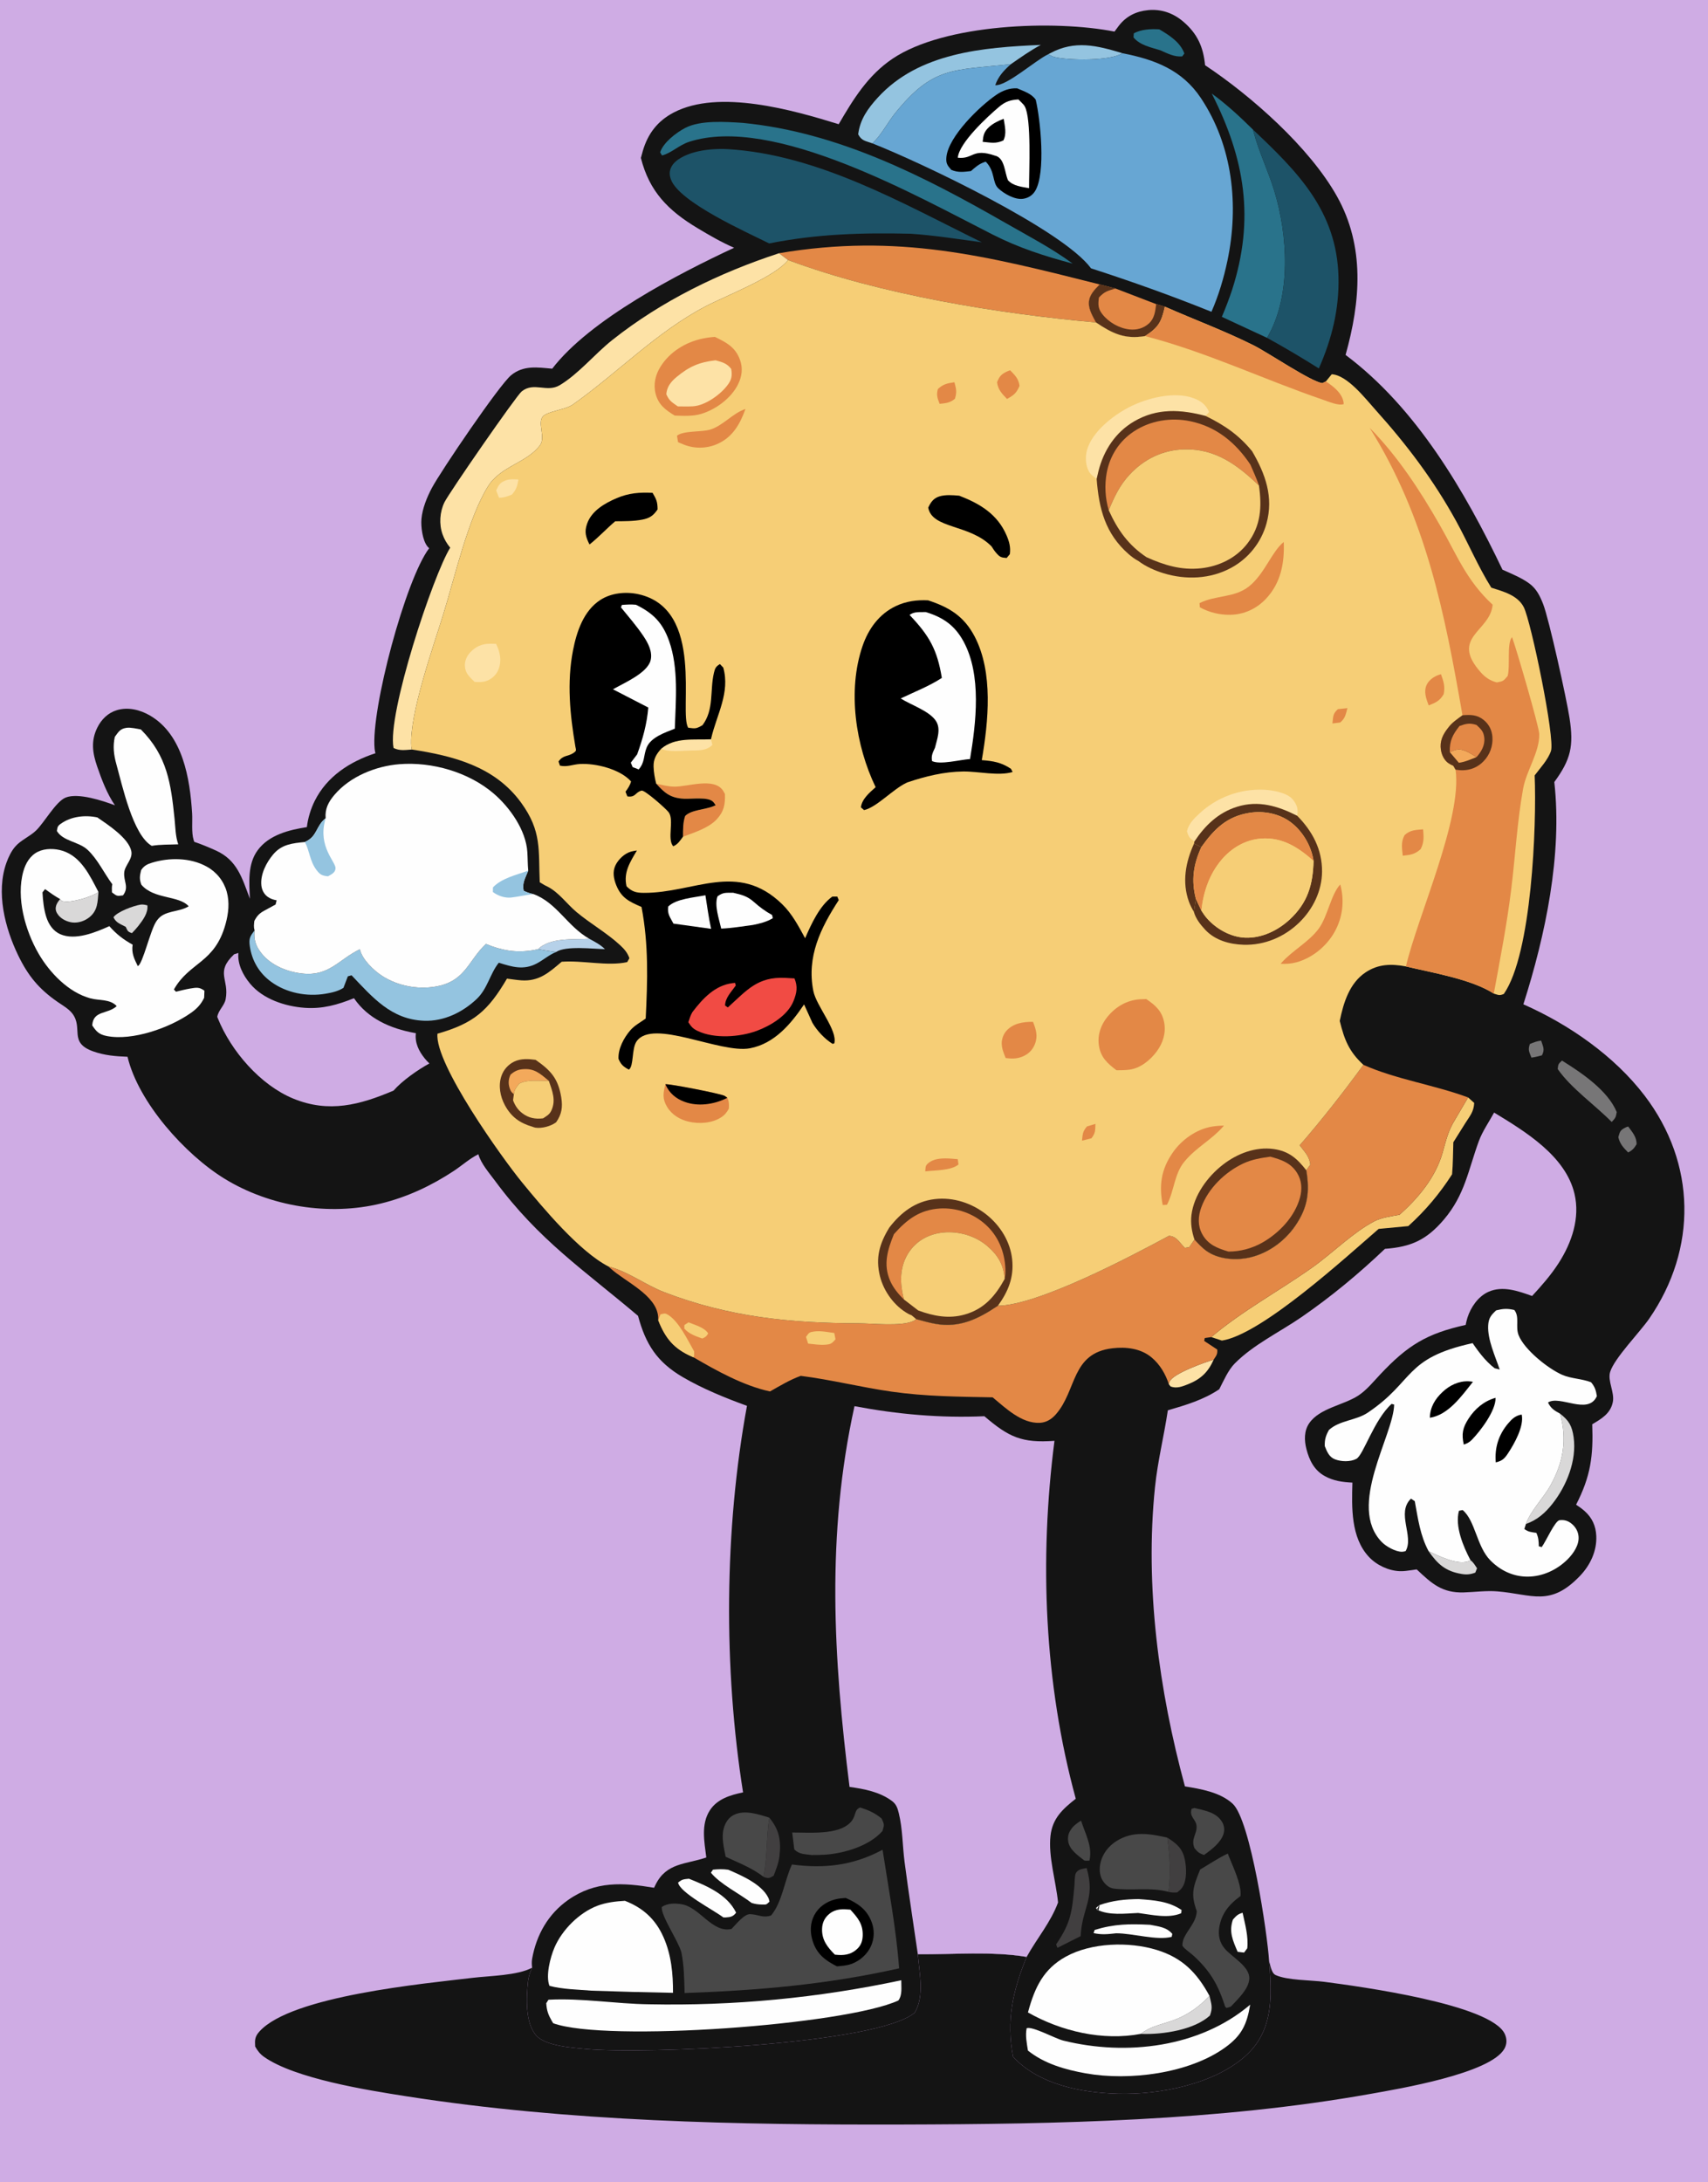 <svg width="119" height="152" viewBox="0 0 119 152" fill="none" xmlns="http://www.w3.org/2000/svg">
<rect x="0" y="0" width="119" height="152" fill="#333333" stroke="none"/>
<g clip-path="url(#clip0_2221_603)">
<path d="M224.047 -22.643H-114.812C-114.961 -22.408 -115.048 -22.194 -115.069 -21.916C-115.187 -20.456 -115.101 -18.928 -115.101 -17.462V-8.95L-115.103 18.101L-115.101 122.192V150.861V158.382C-115.098 159.452 -115.233 160.738 -115.055 161.78C-115.019 161.989 -114.922 162.181 -114.812 162.358H224.047V-22.643Z" fill="#CFACE4"/>
<path d="M71.529 136.308C69.172 135.906 66.348 136.146 63.947 136.124C64.05 137.397 64.426 139.053 63.727 140.198C61.058 142.407 44.922 143.105 40.855 142.725C39.89 142.634 38.024 142.522 37.363 141.785C36.576 140.905 36.672 139.115 36.79 138.01C36.828 137.659 36.933 137.38 37.074 137.059C36.058 137.608 34.114 137.624 32.954 137.763C29.547 138.17 20.334 139.017 18.085 141.493C17.753 141.858 17.75 142.093 17.777 142.548C17.94 142.84 18.118 143.074 18.394 143.269C20.547 144.79 25.616 145.595 28.267 146.009C39.679 147.795 51.397 148.014 62.928 147.984C73.689 147.955 84.877 147.742 95.494 145.848C97.46 145.497 103.834 144.437 104.814 142.706C104.997 142.381 104.997 142.023 104.846 141.686C103.91 139.604 94.669 138.358 92.264 138.044C91.308 137.919 89.681 137.946 88.871 137.57C88.581 137.435 88.512 136.888 88.42 136.593C88.49 137.365 88.538 138.146 88.521 138.922C88.484 140.536 88.092 141.963 86.894 143.097C84.716 145.161 80.767 145.93 77.841 145.838C75.283 145.758 72.392 145.199 70.586 143.273C70.101 140.73 70.562 138.668 71.529 136.308Z" fill="#141414"/>
<path d="M83.96 4.543C83.839 3.268 83.42 2.335 82.424 1.492C81.731 0.905 80.899 0.618 79.99 0.706C79.16 0.788 78.486 1.118 77.968 1.772C77.858 1.912 77.752 2.055 77.649 2.201C73.469 1.376 65.803 1.656 62.187 4.088C60.467 5.246 59.453 6.905 58.434 8.652C55.266 7.671 50.082 6.185 46.929 7.842C45.806 8.432 45.135 9.315 44.783 10.521C44.737 10.681 44.693 10.841 44.652 11.001C45.24 13.345 46.562 14.671 48.6 15.893C49.42 16.385 50.269 16.88 51.147 17.258C47.252 19.072 41.1 22.255 38.474 25.681C37.449 25.589 36.469 25.427 35.605 26.141C34.784 26.82 30.723 32.798 30.086 33.995C29.747 34.632 29.425 35.426 29.363 36.15C29.317 36.688 29.434 37.62 29.774 38.056C29.811 38.104 29.858 38.144 29.9 38.188C28.26 40.352 25.83 49.424 26.1 52.164C26.11 52.268 26.134 52.365 26.156 52.468C24.388 53.044 22.785 54.071 21.93 55.781C21.655 56.33 21.45 56.999 21.381 57.611C20.143 57.805 18.738 58.151 17.951 59.227C17.241 60.194 17.362 61.474 17.411 62.606C16.872 61.172 16.532 59.915 15.044 59.244C14.55 59.021 14.048 58.81 13.534 58.637C13.52 58.593 13.504 58.549 13.49 58.505C13.329 57.99 13.42 57.212 13.386 56.663C13.235 54.231 12.742 51.168 10.444 49.837C9.757 49.438 8.918 49.231 8.139 49.468C7.522 49.655 7.068 50.107 6.785 50.673C6.324 51.594 6.442 52.441 6.769 53.389C7.088 54.31 7.454 55.288 8.009 56.094C7.158 55.775 5.439 55.204 4.575 55.554C3.884 55.835 3.091 57.295 2.508 57.853C2.073 58.27 1.465 58.51 1.073 58.955C0.795 59.27 0.591 59.697 0.45 60.09C-0.291 62.156 0.342 64.633 1.268 66.549C1.96 67.977 2.71 68.885 4.009 69.786C4.347 70.02 4.793 70.27 5.044 70.602C5.817 71.624 4.763 72.621 6.495 73.235C7.291 73.517 8.049 73.577 8.885 73.609C9.637 76.785 12.903 80.42 15.64 82.1C18.818 84.05 22.933 84.715 26.554 83.826C28.372 83.381 30.054 82.592 31.615 81.562C32.17 81.195 32.735 80.689 33.327 80.399C33.517 81.063 34.087 81.704 34.494 82.256C37.546 86.392 40.697 88.47 44.453 91.656C44.983 93.623 45.763 94.867 47.576 95.927C48.959 96.735 50.537 97.376 52.043 97.923C50.459 106.544 50.403 116.204 51.77 124.849C50.897 125.029 49.98 125.298 49.462 126.091C48.823 127.07 49.074 128.298 49.21 129.383C47.771 129.869 46.44 129.743 45.68 131.266C45.642 131.341 45.606 131.416 45.57 131.492C43.411 131.13 41.492 131.007 39.597 132.332C38.198 133.31 37.371 134.77 37.074 136.44C37.038 136.645 37.047 136.854 37.074 137.059C36.933 137.38 36.828 137.659 36.79 138.01C36.672 139.115 36.576 140.905 37.363 141.785C38.023 142.522 39.89 142.634 40.855 142.725C44.922 143.105 61.058 142.407 63.726 140.198C64.426 139.053 64.05 137.397 63.947 136.124C66.348 136.146 69.172 135.906 71.529 136.308C70.562 138.668 70.101 140.73 70.585 143.273C72.392 145.199 75.282 145.758 77.841 145.838C80.767 145.93 84.716 145.161 86.894 143.097C88.091 141.963 88.484 140.536 88.52 138.922C88.538 138.146 88.49 137.365 88.42 136.593C88.313 134.773 87.131 126.782 85.882 125.637C85.012 124.839 83.683 124.615 82.556 124.43C80.743 117.755 79.757 110.484 80.472 103.575C80.659 101.769 81.099 100.023 81.366 98.236C82.607 97.873 83.868 97.501 84.949 96.766C85.249 96.183 85.565 95.442 86.026 94.974C87.315 93.666 89.174 92.778 90.687 91.737C92.764 90.306 94.666 88.725 96.492 86.988C98.304 86.854 99.387 86.375 100.601 84.946C102.069 83.217 102.293 81.503 103.035 79.48C103.284 78.805 103.75 78.132 104.098 77.496C106.26 78.811 109.074 80.509 109.698 83.153C110.097 84.842 109.506 86.562 108.595 87.98C108.06 88.813 107.414 89.547 106.745 90.272C105.787 89.93 104.684 89.533 103.689 89.988C102.981 90.311 102.465 91.066 102.238 91.79C102.187 91.953 102.149 92.12 102.116 92.287C99.394 92.892 98.07 93.707 96.158 95.74C95.686 96.242 95.206 96.838 94.625 97.215C93.593 97.882 91.933 98.085 91.214 99.137C90.852 99.666 90.867 100.33 91.019 100.926C91.222 101.717 91.564 102.41 92.301 102.817C92.918 103.157 93.532 103.236 94.225 103.271C94.177 104.995 94.108 107.085 95.372 108.442C95.908 109.018 96.738 109.409 97.527 109.44C97.803 109.45 98.081 109.406 98.353 109.368C98.471 109.351 98.588 109.336 98.705 109.317C99.747 110.296 100.462 110.964 101.98 110.92C102.748 110.897 103.559 110.784 104.325 110.847C106.756 111.048 107.997 111.948 110.084 109.765C110.8 109.016 111.265 108.029 111.216 106.978C111.184 106.291 110.928 105.725 110.416 105.264C110.226 105.093 110.025 104.947 109.81 104.809C110.828 102.824 111.014 101.423 110.934 99.207C111.576 98.83 112.21 98.458 112.369 97.66C112.504 96.989 111.994 96.188 112.181 95.567C112.467 94.613 114.251 92.796 114.897 91.862C118.267 86.983 118.18 81.031 114.585 76.317C112.468 73.543 109.308 71.354 106.137 69.955C107.67 65.15 108.858 59.54 108.292 54.473C109.452 52.889 109.651 51.959 109.353 50.017C109.145 48.666 107.931 43.153 107.516 42.083C107.3 41.527 107.056 41.022 106.567 40.656C106.022 40.248 105.303 39.962 104.68 39.681C102.073 34.228 98.681 28.409 93.749 24.723C94.789 21.011 95.111 17.174 93.149 13.674C91.238 10.264 87.189 6.687 83.96 4.543Z" fill="#141414"/>
<path d="M107.374 72.484C107.083 72.519 106.856 72.607 106.587 72.722C106.443 73.16 106.541 73.249 106.698 73.67C106.948 73.638 107.186 73.572 107.431 73.51C107.647 73.083 107.506 72.914 107.374 72.484Z" fill="#777677"/>
<path d="M113.441 78.47C113.362 78.491 113.335 78.495 113.252 78.536C112.874 78.725 112.861 78.826 112.752 79.211C112.868 79.696 113.103 79.933 113.438 80.276C113.738 80.116 113.85 79.994 114.023 79.703C114.035 79.194 113.726 78.859 113.441 78.47Z" fill="#777677"/>
<path d="M86.575 133.235C86.246 133.322 86.124 133.455 85.902 133.706C85.604 134.552 85.898 135.178 86.228 135.952L86.678 136.007L86.899 135.709C86.989 134.881 86.745 134.041 86.575 133.235Z" fill="#FEFEFE"/>
<path d="M102.452 108.674C102.426 108.689 102.403 108.708 102.375 108.721C101.588 109.069 100.254 108.38 99.536 108.052C100.172 108.962 100.715 109.447 101.835 109.635C102.193 109.695 102.45 109.668 102.787 109.541L102.908 109.24C102.767 109.029 102.659 108.825 102.452 108.674Z" fill="#D9D8D8"/>
<path d="M84.56 94.704C83.909 94.903 81.739 95.667 81.485 96.235C81.446 96.324 81.449 96.343 81.441 96.427L81.557 96.574C81.972 96.734 82.36 96.582 82.77 96.42C83.66 96.069 84.18 95.568 84.56 94.704Z" fill="#FDE2A6"/>
<path d="M42.149 66.112C41.82 65.793 41.456 65.606 41.058 65.39C39.946 65.454 38.342 65.286 37.483 66.116C37.902 66.182 38.331 66.274 38.753 66.307C39.419 65.862 41.34 66.1 42.149 66.112Z" fill="#B6D1E9"/>
<path d="M10.267 63.063C10.117 63.025 9.944 62.986 9.789 63.012C9.299 63.093 8.181 63.497 7.904 63.892C8.09 64.284 8.388 64.36 8.757 64.557C8.9 64.843 8.876 64.887 9.19 64.999C9.343 64.841 9.495 64.679 9.631 64.506C9.952 64.094 10.338 63.581 10.267 63.063Z" fill="#D9D8D8"/>
<path d="M75.319 126.814C75.131 126.934 74.866 127.112 74.724 127.29C74.485 127.591 74.378 127.831 74.418 128.211C74.484 128.833 75.094 129.232 75.544 129.59C75.629 129.62 75.81 129.602 75.902 129.602C76.131 128.611 75.616 127.75 75.319 126.814Z" fill="#484848"/>
<path d="M53.599 126.609C53.383 127.983 53.474 129.359 53.194 130.729C53.204 130.735 53.213 130.743 53.223 130.746C53.555 130.855 53.598 130.833 53.901 130.653C54.074 130.215 54.257 129.741 54.309 129.27C54.429 128.192 54.289 127.441 53.599 126.609Z" fill="#413F40"/>
<path d="M78.201 3.706C76.425 3.169 74.891 2.779 73.162 3.71L73.038 3.777C73.179 3.858 73.329 3.942 73.489 3.98C74.463 4.212 77.379 4.259 78.201 3.706Z" fill="#94C4E0"/>
<path d="M81.413 131.778C81.628 131.836 81.793 131.826 82.012 131.819C82.149 131.712 82.295 131.593 82.388 131.445C82.707 130.932 82.667 130.096 82.549 129.527C82.384 128.737 81.979 128.416 81.331 128C81.506 129.257 81.573 130.515 81.413 131.778Z" fill="#413F40"/>
<path d="M84.269 139.026C82.163 141.201 80.758 140.666 79.483 141.669C79.509 141.67 79.536 141.672 79.562 141.673C81.024 141.722 83.213 141.39 84.3 140.39C84.511 139.823 84.398 139.606 84.269 139.026Z" fill="#D9D8D8"/>
<path d="M80.132 134.071C78.707 133.999 77.644 134.008 76.268 134.429L76.191 134.649C76.74 134.776 77.208 134.725 77.76 134.663C78.92 134.657 80.585 135.181 81.634 134.911L81.677 134.705C81.278 134.23 80.709 134.186 80.132 134.071Z" fill="#FEFEFE"/>
<path d="M80.771 2.044C80.213 2.006 79.482 2.04 78.993 2.328L78.976 2.61C79.427 3.153 80.19 3.301 80.84 3.502C81.338 3.72 81.809 3.977 82.367 3.929L82.517 3.728C82.238 2.94 81.457 2.446 80.771 2.044Z" fill="#29738B"/>
<path d="M4.189 62.626C4.046 62.803 3.944 62.925 3.895 63.151C3.845 63.374 3.924 63.564 4.068 63.746C4.29 64.025 4.685 64.213 5.033 64.254C5.467 64.306 5.925 64.146 6.257 63.867C6.815 63.399 6.802 62.809 6.859 62.132C6.413 62.468 5.013 62.882 4.451 62.786C4.25 62.751 4.324 62.785 4.189 62.626Z" fill="#D9D8D8"/>
<path d="M50.741 130.237C50.371 130.183 50.047 130.194 49.675 130.232L49.53 130.44C50.163 131.233 51.52 131.896 52.367 132.549C52.624 132.63 52.827 132.656 53.098 132.661C53.409 132.667 53.386 132.673 53.611 132.459C53.585 132.351 53.576 132.284 53.53 132.189C53.08 131.249 51.649 130.624 50.741 130.237Z" fill="#FEFEFE"/>
<path d="M48 130.862C47.63 130.904 47.54 130.888 47.244 131.131C47.366 131.832 49.702 133.033 50.393 133.555C50.445 133.556 50.497 133.563 50.548 133.56C50.901 133.54 51.081 133.5 51.287 133.226C50.671 131.96 49.24 131.358 48 130.862Z" fill="#FEFEFE"/>
<path d="M108.827 73.875C108.567 74.116 108.57 74.109 108.528 74.461C109.429 75.78 111.143 76.982 112.29 78.151C112.55 77.876 112.578 77.837 112.642 77.464C112.02 75.948 110.182 74.719 108.827 73.875Z" fill="#777677"/>
<path d="M75.709 130.117C75.412 130.187 75.078 130.188 74.942 130.513C74.867 130.692 74.876 131.138 74.857 131.342C74.689 133.139 74.629 133.908 73.584 135.433L73.672 135.677L75.291 134.862C75.396 132.82 76.337 132.273 75.709 130.117Z" fill="#413F40"/>
<path d="M83.216 125.935L83.022 125.994C82.841 126.564 83.324 126.7 83.367 127.186C83.416 127.742 82.947 128.084 83.224 128.738C83.47 129.024 83.532 129.08 83.884 129.208C84.382 128.86 85.053 128.354 85.242 127.751C85.334 127.458 85.298 127.152 85.139 126.895C84.726 126.223 83.924 126.11 83.216 125.935Z" fill="#484848"/>
<path d="M79.33 132.28C78.378 132.29 77.508 132.379 76.603 132.698L76.539 133.068L76.353 132.907L76.577 132.714L76.419 133.015C77.296 133.438 78.348 133.286 79.297 133.248C80.25 133.369 81.389 133.651 82.295 133.268L82.323 133.041C81.398 132.419 80.405 132.362 79.33 132.28Z" fill="#FEFEFE"/>
<path d="M106.315 106.153C107.096 105.879 107.651 105.392 108.159 104.749C109.149 103.499 109.862 101.731 109.639 100.118C109.528 99.322 109.312 98.946 108.689 98.465C109.201 100.27 108.919 101.862 108.018 103.477C107.532 104.346 106.628 105.248 106.315 106.153Z" fill="#D9D8D8"/>
<path d="M53.599 126.609C52.856 126.377 51.878 126.039 51.125 126.419C50.748 126.609 50.539 126.958 50.425 127.354C50.249 127.97 50.439 128.72 50.558 129.333C51.439 129.748 52.428 130.122 53.193 130.729C53.473 129.359 53.382 127.983 53.599 126.609Z" fill="#484848"/>
<path d="M59.942 125.903C59.905 125.917 59.866 125.925 59.832 125.944C59.707 126.016 59.641 126.136 59.6 126.267C59.52 126.521 59.458 126.715 59.274 126.917C58.423 127.849 56.34 127.634 55.196 127.644L55.339 128.823C55.716 129.179 56.053 129.14 56.553 129.211C56.856 129.214 57.159 129.206 57.462 129.189C58.806 129.103 60.568 128.582 61.483 127.539C61.616 127.092 61.621 127.091 61.424 126.67C60.948 126.275 60.528 126.094 59.942 125.903Z" fill="#484848"/>
<path d="M77.72 20.096L76.614 19.81C76.245 20.2 75.86 20.558 75.862 21.137C75.863 21.595 76.149 22.061 76.358 22.458C77.523 23.241 78.363 23.644 79.78 23.41C80.713 22.811 80.92 22.432 81.161 21.361L80.553 21.182L77.72 20.096Z" fill="#E38846"/>
<path d="M77.72 20.096L76.614 19.81C76.245 20.2 75.86 20.558 75.862 21.137C75.863 21.595 76.149 22.061 76.358 22.458C77.523 23.241 78.363 23.644 79.78 23.41C80.713 22.811 80.92 22.432 81.161 21.361L80.553 21.182C80.486 21.687 80.445 22.168 80.045 22.534C79.68 22.867 79.193 22.999 78.706 22.948C77.986 22.873 77.248 22.454 76.802 21.884C76.489 21.483 76.504 21.195 76.565 20.723C76.96 20.297 77.179 20.258 77.72 20.096Z" fill="#58321A"/>
<path d="M6.783 56.938C5.936 56.757 4.962 56.858 4.233 57.38C4.006 57.543 4.003 57.617 3.963 57.884C4.398 58.603 5.465 58.613 6.09 59.183C6.788 59.82 7.257 60.832 7.825 61.593C7.779 61.781 7.797 61.969 7.801 62.162C8.15 62.421 8.138 62.426 8.568 62.368C9.017 61.786 8.596 61.4 8.655 60.767C8.701 60.273 9.256 59.845 9.151 59.299C8.975 58.383 7.498 57.433 6.783 56.938Z" fill="#FEFEFE"/>
<path d="M81.33 128C80.093 127.72 78.943 127.526 77.809 128.225C77.217 128.589 76.783 129.16 76.654 129.85C76.576 130.272 76.625 130.756 76.902 131.099C77.102 131.346 77.305 131.513 77.63 131.553C78.893 131.709 80.142 131.44 81.412 131.778C81.572 130.514 81.505 129.257 81.33 128Z" fill="#484848"/>
<path d="M72.519 3.128C68.498 3.3 64.018 3.666 61.16 6.795C60.461 7.561 59.921 8.312 59.791 9.358C60.038 9.818 60.291 9.807 60.771 9.983C61.324 9.534 61.888 8.472 62.357 7.893C64.999 4.633 66.326 4.907 70.426 4.473C71.109 4.002 71.784 3.517 72.519 3.128Z" fill="#94C4E0"/>
<path d="M102.093 78.231C102.42 77.716 102.678 77.442 102.712 76.826L102.286 76.442L101.37 78.002C100.888 78.769 100.747 79.458 100.504 80.305C100.014 82.012 98.821 83.452 97.508 84.612C96.955 84.718 96.246 84.808 95.749 85.069C94.245 85.86 92.851 87.277 91.446 88.275C89.158 89.9 86.518 91.325 84.392 93.136L85.134 93.378C87.908 92.948 93.786 87.559 96.054 85.599L98.119 85.404C99.313 84.324 100.3 83.151 101.17 81.797C101.235 81.058 101.233 80.306 101.257 79.565L102.093 78.231Z" fill="#F6CE76"/>
<path d="M9.815 50.81C9.533 50.759 9.099 50.655 8.813 50.696C8.363 50.762 8.249 50.988 8 51.325C7.853 51.985 7.928 52.592 8.11 53.24C8.518 54.699 9.257 58.166 10.573 58.917C11.161 58.814 11.821 58.838 12.42 58.811C12.222 58.261 12.222 57.631 12.163 57.051C11.909 54.57 11.652 52.656 9.815 50.81Z" fill="#FEFEFE"/>
<path d="M85.543 129.11C84.885 129.416 84.246 129.853 83.617 130.221C83.154 131.379 82.928 131.891 83.381 133.119C83.347 133.901 82.746 134.383 82.461 135.062C82.435 135.124 82.347 135.472 82.389 135.542C82.508 135.74 82.967 136.051 83.156 136.225C84.335 137.304 84.881 138.275 85.359 139.775L85.454 139.865L85.755 139.77C86.225 139.259 86.989 138.578 87.04 137.841C87.099 136.973 85.821 136.323 85.318 135.718C84.974 135.305 84.866 134.818 84.942 134.295C85.082 133.338 85.598 132.684 86.353 132.125L86.425 132.073C86.539 131.272 85.832 129.89 85.543 129.11Z" fill="#484848"/>
<path d="M87.103 139.634C83.6 142.619 78.466 143.224 74.087 142.138C73.506 141.994 71.943 141.125 71.529 141.274C71.425 141.799 71.539 142.31 71.618 142.832C72.768 143.754 74.221 144.163 75.649 144.419C78.657 144.957 82.825 144.438 85.348 142.626C86.511 141.791 86.871 141.019 87.103 139.634Z" fill="#FEFEFE"/>
<path d="M51.748 8.559C50.566 8.486 48.804 8.353 47.737 8.913C47.113 9.24 46.212 9.926 45.993 10.614L46.125 10.83C46.773 10.662 47.319 10.105 47.995 9.884C53.862 7.964 63.928 13.687 69.143 16.329C70.956 17.255 72.769 17.84 74.732 18.361C73.295 17.298 71.639 16.438 70.089 15.549C64.384 12.279 58.388 9.205 51.748 8.559Z" fill="#29738B"/>
<path d="M17.739 64.796C17.434 65.21 17.326 65.353 17.403 65.895C17.549 66.916 18.053 67.776 18.888 68.386C19.955 69.166 21.379 69.439 22.673 69.219C23.115 69.143 23.548 69.053 23.929 68.809L24.235 68.006L24.493 67.934C25.968 69.477 27.251 71.017 29.558 71.101C30.923 71.15 32.226 70.515 33.205 69.591C33.976 68.865 34.125 67.845 34.752 67.058C35.682 67.351 36.473 67.594 37.389 67.115C37.852 66.872 38.271 66.501 38.753 66.307C38.33 66.274 37.901 66.182 37.482 66.116C36.16 66.41 35.1 66.259 33.854 65.75C32.663 66.871 32.45 68.229 30.634 68.66C29.308 68.975 27.765 68.719 26.621 67.974C26.033 67.591 25.222 66.822 25.076 66.119C23.595 66.835 22.943 68.004 21.091 67.813C20.027 67.704 18.893 67.255 18.214 66.398C17.81 65.889 17.673 65.428 17.739 64.796Z" fill="#94C4E0"/>
<path d="M87.299 9.03C86.381 8.123 85.469 7.275 84.424 6.515C86.734 11.046 87.433 15.245 85.844 20.186C85.632 20.824 85.393 21.452 85.128 22.07L88.276 23.531C88.295 23.498 88.315 23.465 88.335 23.432C89.982 20.564 89.717 16.329 88.78 13.28C88.355 11.896 87.711 10.583 87.34 9.186L87.299 9.03Z" fill="#29738B"/>
<path d="M62.794 137.934C61.351 138.242 59.901 138.508 58.442 138.732C56.984 138.957 55.52 139.139 54.051 139.279C52.583 139.419 51.111 139.516 49.637 139.571C48.162 139.626 46.687 139.638 45.212 139.608C42.896 139.579 40.516 139.165 38.213 139.291L38.059 139.535C38.091 140.055 38.201 140.342 38.453 140.783L38.545 140.929C42.213 142.269 58.894 141.051 62.594 139.343C62.881 138.938 62.785 138.425 62.794 137.934Z" fill="#FEFEFE"/>
<path d="M43.54 132.401C42.888 132.438 42.222 132.515 41.608 132.75C40.347 133.235 39.156 134.427 38.628 135.665C38.338 136.347 38.006 137.628 38.283 138.325C39.219 138.57 40.26 138.58 41.224 138.66C43.112 138.726 45.001 138.776 46.89 138.81C46.896 137.482 46.771 136.154 46.224 134.926C45.667 133.675 44.801 132.893 43.54 132.401Z" fill="#FEFEFE"/>
<path d="M87.3 9.03L87.341 9.186C87.712 10.583 88.356 11.896 88.781 13.28C89.718 16.329 89.983 20.565 88.335 23.432C88.316 23.465 88.296 23.498 88.276 23.531C89.505 24.206 90.7 24.918 91.887 25.664C92.794 23.604 93.313 21.529 93.254 19.271C93.135 14.703 90.42 11.972 87.3 9.03Z" fill="#1D5368"/>
<path d="M84.269 139.026C83.397 137.416 82.382 136.372 80.59 135.822C78.665 135.231 76.041 135.304 74.253 136.293C72.697 137.154 72.1 138.438 71.645 140.084L71.62 140.177C73.934 141.49 76.822 142.173 79.483 141.669C80.758 140.666 82.163 141.201 84.269 139.026Z" fill="#FEFEFE"/>
<path d="M76.612 19.81C68.72 17.824 62.566 16.239 54.279 17.638L54.906 18.114C61.321 20.512 69.528 21.848 76.356 22.458C76.148 22.061 75.862 21.595 75.86 21.137C75.859 20.558 76.243 20.2 76.612 19.81Z" fill="#E38846"/>
<path d="M50.719 10.389C49.956 10.347 49.113 10.407 48.375 10.609C47.824 10.761 47.041 11.09 46.773 11.631C46.624 11.93 46.631 12.188 46.746 12.503C47.328 14.097 52.055 16.186 53.589 16.956C56.926 16.294 60.072 16.2 63.457 16.281C65.112 16.394 66.763 16.658 68.407 16.877C62.833 14.141 57.025 10.776 50.719 10.389Z" fill="#1D5368"/>
<path d="M54.279 17.638C50.13 18.996 46.097 20.956 42.663 23.681C41.43 24.659 40.341 26.018 39.003 26.828C38.105 27.37 37.2 26.578 36.348 27.263C35.964 27.572 31.295 34.314 30.966 34.986C30.637 35.662 30.581 36.509 30.833 37.218C30.959 37.569 31.129 37.86 31.367 38.149C30.18 40.053 26.954 49.764 27.419 52.099C27.835 52.314 28.246 52.239 28.698 52.208C28.685 52.151 28.661 52.054 28.657 51.99C28.506 49.78 30.152 45.154 30.872 42.832C31.673 40.25 32.617 36.083 34.006 33.87C34.886 32.465 36.688 32.255 37.62 31.018C38.039 30.46 37.41 29.427 37.842 28.99C38.188 28.64 39.398 28.542 39.915 28.177C43.024 25.98 45.759 23.11 49.175 21.33C50.587 20.594 54.017 19.279 54.906 18.114L54.279 17.638Z" fill="#FDE2A6"/>
<path d="M16.61 66.378L16.312 66.47C14.97 67.741 15.989 68.2 15.721 69.6C15.634 70.055 15.218 70.353 15.138 70.826C15.15 70.859 15.161 70.893 15.174 70.925C16.096 73.219 18.147 75.585 20.436 76.524C22.919 77.543 25.077 76.962 27.42 75.965C28.028 75.269 29.107 74.518 29.917 74.074C29.797 73.963 29.691 73.849 29.588 73.721C29.176 73.209 28.895 72.638 28.974 71.966C28.939 71.96 28.904 71.954 28.87 71.948C27.206 71.643 25.633 70.957 24.662 69.53C23.52 69.989 22.47 70.289 21.226 70.199C19.866 70.101 18.318 69.594 17.422 68.514C16.933 67.925 16.536 67.157 16.61 66.378Z" fill="#CFACE4"/>
<path d="M61.491 128.844C59.436 129.943 57.455 130.173 55.177 129.872C54.655 130.979 54.5 132.498 53.724 133.42C53.144 133.622 52.832 133.344 52.253 133.331C51.835 133.321 51.261 134.066 50.967 134.36C49.627 134.669 48.765 132.854 47.496 132.641C47.022 132.561 46.513 132.558 46.106 132.833C46.053 133.463 47.232 135.143 47.473 135.985C47.661 136.931 47.674 137.864 47.696 138.824C52.808 138.647 57.643 138.229 62.644 137.105C62.442 134.353 61.909 131.574 61.491 128.844Z" fill="#484848"/>
<path d="M58.921 132.202C58.676 132.216 58.434 132.24 58.195 132.301C57.58 132.457 57.047 132.818 56.74 133.386C56.435 133.952 56.429 134.606 56.623 135.209C56.915 136.119 57.487 136.544 58.307 136.965C58.639 136.938 58.988 136.914 59.304 136.803C59.908 136.59 60.437 136.12 60.694 135.53C60.722 135.465 60.746 135.4 60.768 135.333C60.79 135.266 60.808 135.198 60.823 135.129C60.839 135.06 60.85 134.991 60.858 134.921C60.867 134.851 60.872 134.781 60.873 134.711C60.875 134.64 60.873 134.57 60.868 134.5C60.863 134.43 60.854 134.36 60.842 134.29C60.83 134.221 60.815 134.152 60.796 134.084C60.777 134.017 60.755 133.95 60.73 133.884C60.394 132.992 59.759 132.568 58.921 132.202Z" fill="black"/>
<path d="M59.247 133.017C58.728 132.972 58.25 132.944 57.811 133.287C57.466 133.555 57.287 133.913 57.275 134.349C57.251 135.139 57.652 135.628 58.169 136.152C58.259 136.161 58.349 136.17 58.439 136.174C58.933 136.2 59.369 136.093 59.733 135.74C59.989 135.492 60.091 135.2 60.106 134.848C60.14 134.029 59.77 133.585 59.247 133.017Z" fill="#FEFEFE"/>
<path d="M6.859 62.132C6.276 61.017 5.66 59.673 4.363 59.263C3.83 59.094 3.147 59.079 2.639 59.329C2.092 59.598 1.783 60.134 1.624 60.7C1.111 62.535 1.759 64.82 2.685 66.42C3.453 67.748 4.766 69.123 6.293 69.538C6.929 69.711 7.655 69.572 8.132 70.08C7.493 70.668 6.501 70.359 6.425 71.423C6.711 71.849 6.893 72.055 7.431 72.162C9.224 72.519 11.827 71.595 13.301 70.554C13.721 70.258 13.996 69.969 14.223 69.503L14.244 69.009C13.894 68.746 13.682 68.786 13.264 68.854C12.928 68.909 12.592 68.998 12.261 69.078L12.116 68.924C13.206 66.994 14.961 67.102 15.712 64.373C15.918 63.626 16.008 62.862 15.795 62.105C15.769 62.013 15.739 61.923 15.704 61.834C15.668 61.745 15.629 61.659 15.585 61.574C15.542 61.489 15.494 61.407 15.442 61.327C15.39 61.247 15.335 61.169 15.275 61.095C15.216 61.02 15.152 60.949 15.086 60.881C15.019 60.813 14.949 60.748 14.876 60.686C14.803 60.625 14.727 60.568 14.649 60.514C14.57 60.46 14.489 60.41 14.405 60.365C13.274 59.733 11.795 59.719 10.579 60.095C10.246 60.198 10.029 60.31 9.832 60.611C9.735 61.011 9.698 61.242 9.853 61.63C10.735 62.657 12.468 62.359 13.147 63.128C12.439 63.568 11.462 63.383 10.953 64.092L10.9 64.165C10.481 64.749 9.946 67.172 9.6 67.293C9.348 66.783 9.152 66.389 9.241 65.801C8.598 65.444 8.105 65.067 7.619 64.512C6.66 64.942 5.242 65.534 4.193 65.069C3.696 64.849 3.389 64.381 3.227 63.878C3.049 63.324 2.994 62.738 2.959 62.16L3.138 61.931C3.482 62.178 3.818 62.419 4.188 62.626C4.324 62.785 4.25 62.751 4.451 62.785C5.013 62.881 6.413 62.468 6.859 62.132Z" fill="#FEFEFE"/>
<path d="M108.689 98.465C108.289 98.248 108.055 98.107 107.851 97.69C108.68 97.154 110.648 98.603 111.258 97.247C111.191 96.84 111.12 96.6 110.853 96.281C110.206 96.028 109.468 96.035 108.852 95.768C107.858 95.338 106.193 94.002 105.803 92.998C105.569 92.395 105.892 91.736 105.506 91.248C105.013 91.133 104.727 91.154 104.24 91.274C103.887 91.602 103.713 91.813 103.685 92.323C103.629 93.304 104.179 94.47 104.487 95.397L104.111 95.298L104.463 95.538C103.672 95.03 103.124 94.324 102.601 93.556C97.798 94.61 98.58 96.186 95.306 98.392C94.468 98.957 93.341 98.921 92.591 99.603C92.367 100.008 92.286 100.263 92.299 100.728C92.454 101.113 92.6 101.494 93.018 101.652C93.452 101.817 94.081 101.836 94.496 101.619C94.997 101.358 95.708 98.927 96.955 97.787L97.134 97.836C97.087 99.999 93.837 104.895 96.265 107.404C96.572 107.721 97.236 108.094 97.683 108.088C97.781 108.086 97.83 108.067 97.931 108.043C98.535 107.008 97.263 105.397 98.305 104.386L98.57 104.565C98.797 105.784 98.939 106.944 99.536 108.052C100.254 108.38 101.589 109.069 102.376 108.721C102.403 108.708 102.427 108.689 102.452 108.674C101.951 107.726 101.351 106.315 101.649 105.233L101.905 105.182C102.789 105.913 102.878 107.714 103.834 108.685C104.529 109.392 105.427 109.822 106.427 109.821C107.475 109.82 108.492 109.345 109.225 108.608C109.617 108.215 110.021 107.629 109.983 107.05C109.959 106.692 109.793 106.386 109.522 106.154C109.264 105.933 108.994 105.849 108.659 105.889C108.336 105.927 107.716 107.358 107.414 107.761L107.211 107.705C107.204 107.348 107.191 107.097 107.04 106.771C106.719 106.724 106.462 106.71 106.205 106.5L106.315 106.153C106.628 105.248 107.532 104.346 108.018 103.477C108.919 101.862 109.201 100.27 108.689 98.465Z" fill="#FEFEFE"/>
<path d="M106.02 98.53C105.586 98.599 105.334 98.84 105.063 99.163C104.404 99.949 104.127 100.849 104.214 101.863C104.65 101.759 104.817 101.609 105.057 101.246C105.503 100.571 106.197 99.354 106.02 98.53Z" fill="black"/>
<path d="M104.199 97.365C103.398 97.587 102.763 98.121 102.314 98.819C101.902 99.459 101.822 99.88 101.984 100.623C102.206 100.553 102.385 100.456 102.547 100.289C103.15 99.669 104.225 98.258 104.199 97.365Z" fill="black"/>
<path d="M102.624 96.249C102.485 96.229 102.446 96.22 102.317 96.214C101.635 96.185 101.001 96.494 100.51 96.953C99.981 97.447 99.635 98.02 99.622 98.754C100.915 98.559 101.841 97.232 102.624 96.249Z" fill="black"/>
<path d="M36.803 60.646C36.762 60.212 36.768 59.786 36.741 59.353C36.646 57.827 35.528 56.246 34.401 55.279C32.654 53.781 30.101 53.048 27.82 53.23C26.177 53.362 24.387 54.086 23.303 55.364C22.876 55.867 22.635 56.337 22.688 56.993C21.979 57.562 22.134 58.253 21.241 58.65C20.384 58.735 19.635 58.804 19.038 59.509C18.554 60.081 18.124 60.915 18.211 61.687C18.246 61.994 18.398 62.288 18.649 62.467C18.853 62.612 19.03 62.663 19.273 62.712L19.201 63.003L18.417 63.43C18.062 63.624 17.909 63.792 17.72 64.147C17.699 64.371 17.661 64.579 17.739 64.796C17.672 65.428 17.81 65.889 18.214 66.398C18.893 67.255 20.027 67.704 21.091 67.813C22.943 68.004 23.595 66.835 25.075 66.119C25.222 66.822 26.032 67.591 26.621 67.974C27.764 68.719 29.308 68.975 30.633 68.66C32.45 68.229 32.663 66.871 33.854 65.75C35.099 66.259 36.16 66.41 37.482 66.116C38.341 65.286 39.946 65.454 41.058 65.39C39.526 64.522 38.797 62.88 37.169 62.278C36.92 62.235 36.719 62.155 36.49 62.054C36.359 61.508 36.603 61.162 36.803 60.646Z" fill="#FEFEFE"/>
<path d="M36.803 60.646C35.988 60.939 34.944 61.173 34.346 61.811L34.338 62.131C34.692 62.4 35.171 62.565 35.622 62.516C36.138 62.458 36.645 62.331 37.169 62.278C36.92 62.235 36.719 62.155 36.49 62.054C36.359 61.508 36.603 61.161 36.803 60.646Z" fill="#94C4E0"/>
<path d="M22.688 56.993C21.979 57.562 22.134 58.253 21.241 58.65C21.576 59.275 21.576 59.959 22.044 60.591C22.302 60.938 22.452 60.996 22.854 61.039C23.078 60.905 23.349 60.801 23.377 60.497C23.417 60.042 22.147 59.01 22.651 57.131L22.688 56.993Z" fill="#94C4E0"/>
<path d="M84.404 21.718C84.902 20.591 85.265 19.363 85.518 18.159C86.328 14.301 85.891 10.163 83.666 6.827C82.354 4.859 80.432 4.141 78.201 3.706C77.378 4.259 74.463 4.212 73.488 3.98C73.328 3.942 73.178 3.858 73.037 3.777C72.133 4.204 70.152 5.994 69.34 5.934C69.559 5.307 69.941 4.91 70.425 4.473C66.326 4.907 64.999 4.633 62.357 7.893C61.888 8.472 61.324 9.534 60.771 9.983C64.205 11.333 74.061 16.021 76.014 18.691C78.858 19.61 81.632 20.601 84.404 21.718Z" fill="#67A6D3"/>
<path d="M70.871 6.154C70.334 6.123 69.847 6.312 69.41 6.61C68.25 7.4 66.084 9.503 65.939 10.932C65.894 11.382 66.004 11.518 66.277 11.831C66.755 12.034 67.149 11.973 67.647 11.917C67.952 11.648 68.203 11.419 68.598 11.287C68.626 11.278 68.653 11.27 68.681 11.262C69.349 11.948 69.12 12.707 69.55 13.115C69.95 13.495 70.715 13.93 71.278 13.847C71.642 13.794 71.939 13.609 72.131 13.285C72.869 12.038 72.492 8.341 72.162 6.948C71.867 6.516 71.335 6.359 70.871 6.154Z" fill="black"/>
<path d="M70.955 6.927C70.411 6.959 70.052 7.07 69.629 7.425C68.818 8.104 66.815 9.955 66.733 10.985C67.841 11.106 67.714 10.287 69.343 10.848C69.366 10.854 69.39 10.859 69.413 10.867C69.994 11.085 69.999 11.994 70.221 12.544C70.588 12.965 71.177 13.007 71.697 13.109C71.69 11.929 71.877 8.266 71.394 7.405C71.306 7.249 71.081 7.064 70.955 6.927Z" fill="#FEFEFE"/>
<path d="M69.928 8.276C69.588 8.397 69.174 8.604 68.906 8.853C68.555 9.179 68.506 9.433 68.464 9.879C69.045 9.931 69.371 10.027 69.908 9.783C70.154 9.301 70.005 8.79 69.928 8.276Z" fill="black"/>
<path d="M102.286 76.442C99.921 75.565 97.262 75.184 94.991 74.17C93.594 76.088 92.107 77.984 90.552 79.776C90.898 80.244 91.226 80.538 91.29 81.123L91.011 81.514C91.269 83.014 91.118 84.117 90.237 85.395C89.453 86.532 88.206 87.401 86.835 87.639C85.932 87.796 84.824 87.68 84.059 87.136C83.751 86.917 83.479 86.616 83.221 86.341L82.852 86.871L82.556 86.921C82.17 86.56 81.975 86.097 81.438 86.084C78.798 87.508 72.347 90.916 69.527 90.951C68.162 91.868 66.851 92.524 65.149 92.209C64.706 92.128 64.266 92.004 63.833 91.884C63.758 91.939 63.7 91.987 63.616 92.024C62.755 92.403 60.808 92.18 59.824 92.177C55.04 92.16 50.807 91.741 46.288 90.011C45.002 89.519 43.839 88.616 42.518 88.252C42.477 88.241 42.436 88.231 42.395 88.22L42.514 88.33C43.535 89.27 45.744 90.2 45.855 91.724C45.861 91.804 45.861 91.885 45.861 91.966C46.359 93.221 46.95 93.946 48.207 94.496L48.333 94.55C49.944 95.49 51.812 96.526 53.647 96.921C54.345 96.527 55.034 96.108 55.79 95.835C57.92 96.103 60.003 96.634 62.127 96.936C64.483 97.271 66.789 97.287 69.159 97.332C70.068 98.083 71.174 99.164 72.443 99.107C72.906 99.086 73.273 98.849 73.572 98.507C75.035 96.834 74.625 94.254 77.509 93.913C78.449 93.803 79.473 93.921 80.222 94.543C80.816 95.035 81.201 95.701 81.441 96.427C81.449 96.343 81.445 96.324 81.484 96.236C81.738 95.667 83.909 94.903 84.56 94.704C84.743 94.415 84.836 94.35 84.808 94.002L83.898 93.401L83.94 93.2L84.391 93.136C86.518 91.325 89.157 89.9 91.446 88.275C92.851 87.277 94.245 85.86 95.748 85.069C96.246 84.808 96.955 84.718 97.508 84.612C98.821 83.452 100.013 82.012 100.504 80.305C100.747 79.458 100.887 78.769 101.369 78.002L102.286 76.442Z" fill="#E38846"/>
<path d="M47.971 92.108L47.681 92.296L47.677 92.541C48.023 92.928 48.458 93.061 48.929 93.235C49.175 93.125 49.197 93.107 49.342 92.881C49.084 92.46 48.414 92.292 47.971 92.108Z" fill="#F6CE76"/>
<path d="M58.127 92.85C57.695 92.795 57.171 92.681 56.74 92.743C56.371 92.796 56.373 92.817 56.156 93.123L56.304 93.589C56.685 93.627 57.102 93.695 57.484 93.667C57.895 93.637 57.956 93.582 58.212 93.291L58.127 92.85Z" fill="#F6CE76"/>
<path d="M48.333 94.55C48.375 94.405 48.363 94.278 48.361 94.128C47.917 93.352 47.291 92.021 46.52 91.569C46.31 91.446 46.249 91.5 46.015 91.553L45.862 91.966C46.36 93.221 46.95 93.946 48.207 94.496L48.333 94.55Z" fill="#F6CE76"/>
<path d="M68.583 98.647C65.51 98.781 62.551 98.516 59.534 97.947C57.56 106.924 58.063 115.443 59.189 124.466C60.222 124.612 61.298 124.812 62.15 125.452C62.446 125.673 62.532 125.94 62.618 126.285C62.889 127.374 62.878 128.568 63.022 129.682C63.301 131.832 63.637 133.978 63.947 136.124C66.347 136.146 69.172 135.906 71.529 136.308C72.241 135.022 73.2 133.912 73.717 132.517C73.571 131.037 73.028 129.323 73.19 127.873C73.327 126.659 74.031 126.014 74.951 125.291C72.747 117.224 72.406 108.623 73.467 100.361C71.184 100.527 70.284 100.101 68.583 98.647Z" fill="#CFACE4"/>
<path d="M76.357 22.458C69.529 21.848 61.322 20.512 54.907 18.113C54.017 19.279 50.587 20.594 49.176 21.33C45.76 23.11 43.024 25.98 39.915 28.177C39.399 28.542 38.188 28.64 37.842 28.99C37.41 29.427 38.04 30.46 37.62 31.018C36.688 32.255 34.887 32.465 34.006 33.87C32.618 36.083 31.674 40.25 30.873 42.832C30.152 45.154 28.507 49.78 28.657 51.99C28.661 52.054 28.685 52.15 28.698 52.208C31.602 52.657 34.473 53.387 36.307 55.91C37.763 57.914 37.505 59.206 37.605 61.453L37.862 61.607C38.042 61.714 37.934 61.651 38.125 61.746C38.937 62.151 39.481 62.956 40.17 63.532C41.139 64.343 42.284 64.984 43.206 65.838C43.497 66.108 43.719 66.363 43.852 66.744L43.698 67.016C42.317 67.318 40.594 66.88 39.133 66.991C38.251 67.743 37.547 68.376 36.309 68.285C35.978 68.26 35.651 68.207 35.322 68.166C34.006 70.402 33.028 71.274 30.479 72.002C30.273 74.082 34.992 80.677 36.379 82.367C37.835 84.142 40.355 87.164 42.395 88.22C42.437 88.231 42.478 88.241 42.519 88.252C43.839 88.616 45.003 89.519 46.289 90.011C50.808 91.741 55.041 92.16 59.825 92.177C60.809 92.18 62.756 92.403 63.616 92.024C63.701 91.987 63.758 91.939 63.834 91.884C64.267 92.005 64.707 92.128 65.149 92.209C66.851 92.524 68.163 91.868 69.528 90.951C72.348 90.916 78.799 87.508 81.439 86.084C81.975 86.097 82.171 86.56 82.556 86.921L82.853 86.871L83.221 86.341C83.48 86.616 83.751 86.918 84.06 87.136C84.825 87.68 85.933 87.796 86.836 87.639C88.207 87.401 89.453 86.533 90.237 85.395C91.118 84.117 91.27 83.014 91.011 81.514L91.291 81.123C91.227 80.538 90.898 80.244 90.552 79.776C92.108 77.984 93.595 76.088 94.992 74.171C93.978 73.237 93.665 72.414 93.343 71.112C93.603 69.852 94.013 68.482 95.148 67.728C96.036 67.139 96.941 67.128 97.954 67.316C99.752 67.751 102.498 68.192 104.076 69.209C104.397 69.304 104.456 69.367 104.774 69.234C106.722 66.446 107.068 57.494 106.923 54.01C107.306 53.503 107.858 52.912 108.06 52.307C108.355 51.425 106.67 43.282 106.165 42.294C105.736 41.455 104.726 41.199 103.903 40.935C102.982 39.464 102.286 37.809 101.445 36.282C99.876 33.434 98.008 30.965 95.841 28.556C95.132 27.767 93.87 26.127 92.785 26.069L92.377 26.569L92.132 26.687C91.362 26.602 88.345 24.559 87.367 24.069C85.348 23.055 83.226 22.273 81.161 21.361C80.92 22.432 80.713 22.811 79.78 23.41C78.363 23.644 77.523 23.241 76.357 22.458Z" fill="#F6CE76"/>
<path d="M93.878 49.326L93.216 49.395C92.846 49.725 92.893 49.918 92.833 50.392L93.376 50.325C93.739 50.01 93.751 49.778 93.878 49.326Z" fill="#E38846"/>
<path d="M76.321 78.284L75.732 78.461C75.421 78.824 75.438 78.993 75.385 79.453L76.043 79.287C76.333 78.91 76.301 78.744 76.321 78.284Z" fill="#E38846"/>
<path d="M66.729 80.744C66.705 80.741 66.681 80.738 66.658 80.736C66.025 80.68 65.165 80.588 64.655 81.036C64.45 81.217 64.49 81.333 64.467 81.593C65.13 81.512 66.266 81.543 66.78 81.113L66.729 80.744Z" fill="#E38846"/>
<path d="M66.497 26.626C65.984 26.701 65.726 26.752 65.347 27.094C65.223 27.503 65.315 27.741 65.465 28.13C65.893 28.087 66.196 28.064 66.535 27.771C66.677 27.276 66.621 27.109 66.497 26.626Z" fill="#E38846"/>
<path d="M36.123 33.404C35.872 33.381 35.532 33.363 35.29 33.444C34.84 33.596 34.753 33.764 34.569 34.162L34.766 34.668C35.105 34.677 35.353 34.574 35.666 34.451C35.995 34.063 36.025 33.888 36.123 33.404Z" fill="#FDE2A6"/>
<path d="M100.397 46.964C100.36 46.974 100.322 46.983 100.286 46.995C99.933 47.105 99.559 47.357 99.401 47.698C99.174 48.188 99.367 48.667 99.54 49.135C100.031 48.94 100.307 48.828 100.586 48.351C100.691 47.804 100.579 47.474 100.397 46.964Z" fill="#E38846"/>
<path d="M70.382 25.793C70.315 25.816 70.245 25.838 70.18 25.868C69.758 26.06 69.631 26.218 69.466 26.625C69.538 27.159 69.809 27.416 70.16 27.789C70.645 27.522 70.819 27.376 71.033 26.88C70.968 26.375 70.717 26.142 70.382 25.793Z" fill="#E38846"/>
<path d="M99.151 57.767C98.644 57.812 98.254 57.803 97.86 58.172C97.594 58.642 97.68 59.094 97.733 59.605C98.252 59.548 98.578 59.517 98.982 59.144C99.228 58.655 99.195 58.292 99.151 57.767Z" fill="#E38846"/>
<path d="M49.536 51.495C48.347 51.553 47.042 51.336 46.075 52.147C46.552 52.423 47.569 52.282 48.116 52.277C48.675 52.271 49.231 52.296 49.635 51.886L49.536 51.495Z" fill="#FDE2A6"/>
<path d="M83.19 58.764C82.603 60.053 82.34 61.44 82.837 62.813C82.927 63.06 83.053 63.294 83.181 63.523L83.318 62.608C82.985 61.302 83.144 60.22 83.7 59.005L83.19 58.764Z" fill="#58321A"/>
<path d="M71.973 71.176C71.623 71.173 71.273 71.198 70.935 71.297C70.52 71.419 70.097 71.705 69.917 72.111C69.659 72.695 69.844 73.152 70.068 73.697C70.476 73.75 70.815 73.759 71.206 73.608C71.623 73.447 71.927 73.163 72.096 72.746C72.33 72.167 72.182 71.721 71.973 71.176Z" fill="#E38846"/>
<path d="M51.938 28.489C51.059 28.773 50.385 29.639 49.5 29.918C48.879 30.114 47.609 29.979 47.166 30.352L47.242 30.8C47.381 30.863 47.522 30.922 47.664 30.976C47.76 31.014 47.858 31.046 47.958 31.073C48.057 31.101 48.158 31.123 48.26 31.14C48.362 31.157 48.464 31.169 48.567 31.175C48.67 31.182 48.773 31.183 48.876 31.179C48.979 31.175 49.082 31.166 49.184 31.151C49.286 31.137 49.388 31.117 49.488 31.093C49.588 31.068 49.687 31.038 49.784 31.003C49.881 30.968 49.976 30.928 50.069 30.883C51.084 30.395 51.569 29.505 51.938 28.489Z" fill="#E38846"/>
<path d="M34.562 44.847C34.458 44.842 34.354 44.839 34.249 44.84L34.114 44.841C33.561 44.844 33.147 45.038 32.765 45.438C32.519 45.695 32.361 46.062 32.392 46.423C32.437 46.943 32.731 47.156 33.069 47.498C33.35 47.518 33.619 47.527 33.89 47.432C34.267 47.301 34.595 46.994 34.736 46.618C34.968 45.998 34.843 45.418 34.562 44.847Z" fill="#FDE2A6"/>
<path d="M93.379 61.607C92.733 62.289 92.504 63.827 91.886 64.674C91.206 65.608 90.061 66.19 89.289 67.057C89.267 67.081 89.246 67.107 89.224 67.132C89.591 67.151 89.953 67.13 90.31 67.034C91.418 66.734 92.403 65.929 92.969 64.938C93.551 63.916 93.687 62.734 93.379 61.607Z" fill="#E38846"/>
<path d="M85.273 78.401C85.005 78.408 84.736 78.425 84.471 78.468C83.362 78.647 82.325 79.384 81.696 80.3C80.893 81.468 80.743 82.575 81.009 83.938L81.304 83.917C81.807 82.974 81.816 81.755 82.517 80.918L82.586 80.837C83.361 79.918 84.433 79.374 85.205 78.483C85.228 78.456 85.251 78.428 85.273 78.401Z" fill="#E38846"/>
<path d="M50.509 55.31C50.471 55.239 50.421 55.138 50.373 55.067C49.743 54.127 47.932 54.803 46.983 54.795C46.567 54.791 46.125 54.676 45.719 54.584C46.322 55.257 46.733 55.589 47.662 55.637C48.166 55.663 49.317 55.494 49.666 55.834C49.757 55.923 49.794 55.989 49.861 56.091L49.706 56.157C49.116 56.402 48.153 56.404 47.737 56.838C47.576 57.308 47.592 57.788 47.587 58.278C48.34 58.004 49.392 57.667 49.946 57.059C50.444 56.515 50.529 56.025 50.509 55.31Z" fill="#E38846"/>
<path d="M90.38 56.824C90.46 56.379 90.373 56.067 90.08 55.7C89.691 55.212 88.677 55.039 88.082 55.009C87.978 55.005 87.875 55.002 87.772 55.002C87.668 55.002 87.565 55.005 87.461 55.011C87.358 55.016 87.255 55.024 87.152 55.035C87.049 55.045 86.947 55.059 86.844 55.074C86.742 55.09 86.64 55.108 86.539 55.129C86.437 55.15 86.337 55.173 86.236 55.199C86.136 55.225 86.037 55.254 85.938 55.285C85.839 55.315 85.741 55.349 85.644 55.385C85.547 55.42 85.451 55.459 85.356 55.499C85.261 55.54 85.167 55.583 85.074 55.628C84.981 55.674 84.889 55.721 84.799 55.771C84.708 55.821 84.619 55.873 84.531 55.928C84.443 55.983 84.356 56.039 84.271 56.098C84.186 56.157 84.102 56.218 84.02 56.281C83.938 56.344 83.858 56.409 83.779 56.476C83.7 56.543 83.623 56.612 83.548 56.683C83.169 57.034 82.814 57.391 82.695 57.907C82.834 58.324 82.861 58.356 83.217 58.615C83.956 57.5 84.877 56.608 86.18 56.199C87.678 55.727 89.033 56.143 90.38 56.824Z" fill="#FDE2A6"/>
<path d="M45.466 34.328C44.558 34.286 43.815 34.338 42.967 34.699C42.133 35.054 41.217 35.579 40.901 36.487C40.703 37.055 40.814 37.411 41.072 37.926C41.694 37.437 42.255 36.826 42.863 36.309C43.489 36.304 44.133 36.312 44.751 36.194C45.265 36.096 45.53 35.908 45.815 35.483C45.809 34.934 45.732 34.786 45.466 34.328Z" fill="black"/>
<path d="M50.676 76.468C50.603 76.412 50.575 76.388 50.49 76.335C50.245 76.183 46.581 75.469 46.359 75.524C46.206 76.124 46.134 76.526 46.474 77.094C46.808 77.651 47.376 77.992 47.997 78.132C48.721 78.296 49.585 78.242 50.225 77.84C50.486 77.677 50.637 77.488 50.781 77.222C50.799 76.924 50.801 76.741 50.676 76.468Z" fill="#E38846"/>
<path d="M50.675 76.468C50.602 76.412 50.574 76.388 50.49 76.335C50.244 76.183 46.58 75.469 46.358 75.524C46.633 76.139 47.071 76.52 47.704 76.751C48.621 77.085 49.696 76.936 50.56 76.525C50.599 76.507 50.637 76.487 50.675 76.468Z" fill="black"/>
<path d="M89.442 37.752C88.62 38.395 88.109 39.976 87.026 40.841C85.996 41.662 84.682 41.443 83.572 42.014L83.598 42.303C83.759 42.391 83.925 42.468 84.095 42.534C84.266 42.601 84.44 42.656 84.618 42.7C84.796 42.744 84.976 42.776 85.157 42.797C85.34 42.817 85.522 42.826 85.705 42.823C86.663 42.812 87.538 42.409 88.196 41.715C89.24 40.614 89.499 39.215 89.442 37.752Z" fill="#E38846"/>
<path d="M83.996 28.972L84.24 28.699C84.029 28.202 83.675 27.926 83.157 27.735C81.806 27.238 79.904 27.728 78.675 28.36C77.552 28.938 76.097 30.066 75.736 31.341C75.604 31.806 75.628 32.395 75.861 32.829C75.982 33.054 76.205 33.211 76.407 33.358C76.445 33.182 76.486 33.006 76.53 32.831C76.892 31.378 77.713 30.112 79.025 29.347C80.628 28.413 82.271 28.517 83.996 28.972Z" fill="#FDE2A6"/>
<path d="M66.834 34.528C66.39 34.489 65.865 34.444 65.436 34.581C65.032 34.71 64.841 34.995 64.671 35.36C64.95 36.85 67.551 36.499 69.082 38.058C69.177 38.203 69.272 38.356 69.385 38.487C69.659 38.807 69.739 38.838 70.137 38.866L70.357 38.601C70.422 38.12 70.32 37.738 70.133 37.3C69.498 35.815 68.278 35.087 66.834 34.528Z" fill="black"/>
<path d="M90.38 56.824C89.033 56.143 87.677 55.727 86.18 56.199C84.877 56.608 83.956 57.5 83.217 58.615L83.189 58.764L83.7 59.005C84.6 57.745 85.478 56.857 87.089 56.612C88.054 56.466 89.117 56.672 89.908 57.258C90.757 57.886 91.366 58.926 91.518 59.969C91.473 61.625 91.11 62.889 89.853 64.051C89.024 64.817 87.905 65.357 86.758 65.314C85.757 65.276 84.757 64.717 84.1 63.976C83.951 63.807 83.823 63.619 83.702 63.429L83.317 62.608L83.181 63.523C83.315 63.996 83.639 64.408 83.972 64.764C84.659 65.499 85.673 65.778 86.65 65.807C88.104 65.85 89.487 65.265 90.524 64.255C91.479 63.327 92.102 62.051 92.11 60.708C92.12 59.168 91.436 57.894 90.38 56.824Z" fill="#58321A"/>
<path d="M37.317 73.823C36.824 73.755 36.297 73.721 35.834 73.942C35.781 73.967 35.73 73.994 35.681 74.024C35.631 74.054 35.583 74.086 35.537 74.121C35.491 74.155 35.446 74.192 35.404 74.231C35.361 74.27 35.321 74.312 35.282 74.355C35.244 74.398 35.207 74.443 35.173 74.49C35.139 74.536 35.108 74.585 35.078 74.635C35.049 74.685 35.023 74.736 34.999 74.789C34.975 74.841 34.953 74.895 34.935 74.95C34.706 75.613 34.849 76.375 35.175 76.981C35.614 77.795 36.213 78.228 37.087 78.48C37.15 78.502 37.232 78.536 37.301 78.547C37.759 78.617 38.385 78.444 38.747 78.172C39.147 77.604 39.213 77.094 39.102 76.426C38.886 75.127 38.383 74.567 37.317 73.823Z" fill="#58321A"/>
<path d="M38.238 75.284C37.611 74.767 37.218 74.384 36.361 74.482C36.037 74.518 35.821 74.642 35.571 74.849C35.404 75.203 35.395 75.555 35.562 75.931C35.621 76.063 35.695 76.124 35.801 76.218C35.852 75.863 35.963 75.761 36.174 75.479C36.777 75.172 37.569 75.304 38.238 75.284Z" fill="#F3A95B"/>
<path d="M38.238 75.284C37.569 75.304 36.777 75.172 36.175 75.479C35.963 75.761 35.852 75.863 35.801 76.217L35.745 76.646C35.895 77.022 36.07 77.297 36.396 77.546C36.831 77.879 37.302 77.963 37.84 77.898C38.094 77.724 38.276 77.646 38.411 77.361C38.753 76.638 38.477 75.989 38.238 75.284Z" fill="#F6CE76"/>
<path d="M91.518 59.969C91.367 58.926 90.757 57.886 89.909 57.258C89.117 56.672 88.055 56.466 87.09 56.612C85.478 56.857 84.601 57.745 83.7 59.005C83.144 60.22 82.984 61.302 83.318 62.608L83.702 63.429C83.844 62.128 84.251 60.907 85.102 59.895C85.796 59.069 86.77 58.49 87.86 58.411C89.344 58.303 90.455 59.022 91.518 59.969Z" fill="#E38846"/>
<path d="M79.862 69.589C79.708 69.591 79.554 69.597 79.4 69.607C78.499 69.672 77.736 70.125 77.164 70.819C76.71 71.371 76.463 72.059 76.556 72.776C76.667 73.629 77.138 74.061 77.789 74.549C78.088 74.549 78.39 74.546 78.688 74.508C79.46 74.408 80.156 73.833 80.602 73.224C81.024 72.649 81.243 71.953 81.114 71.24C80.967 70.428 80.509 70.029 79.862 69.589Z" fill="#E38846"/>
<path d="M81.16 21.361C80.92 22.432 80.713 22.811 79.78 23.41C84.077 24.525 88 26.415 92.171 27.842C92.556 27.973 93.24 28.276 93.62 28.149C93.611 27.763 93.383 27.419 93.116 27.149C92.903 26.933 92.629 26.735 92.376 26.569L92.132 26.687C91.362 26.602 88.344 24.559 87.367 24.069C85.348 23.055 83.226 22.273 81.16 21.361Z" fill="#E38846"/>
<path d="M49.81 23.466C49.52 23.485 49.234 23.524 48.95 23.584C47.774 23.829 46.668 24.503 46.021 25.537C45.667 26.1 45.512 26.752 45.673 27.407C45.866 28.188 46.362 28.553 47.01 28.947C47.61 28.968 48.267 29.005 48.846 28.832C49.871 28.526 50.935 27.744 51.419 26.775C51.694 26.225 51.77 25.642 51.553 25.053C51.227 24.168 50.604 23.857 49.81 23.466Z" fill="#E38846"/>
<path d="M49.853 25.096C48.709 25.23 48.016 25.529 47.126 26.27C46.744 26.588 46.464 26.947 46.422 27.458C46.628 27.927 46.817 28.02 47.225 28.307C47.574 28.312 47.928 28.321 48.276 28.301C49.113 28.253 50.129 27.532 50.645 26.883C50.971 26.472 51.025 26.197 50.946 25.7C50.641 25.297 50.313 25.225 49.853 25.096Z" fill="#FDE2A6"/>
<path d="M91.518 59.969C90.455 59.022 89.344 58.303 87.86 58.411C86.77 58.49 85.796 59.069 85.102 59.895C84.251 60.906 83.844 62.128 83.702 63.429C83.824 63.619 83.951 63.807 84.101 63.976C84.757 64.717 85.758 65.276 86.758 65.314C87.906 65.357 89.024 64.817 89.853 64.05C91.11 62.889 91.474 61.625 91.518 59.969Z" fill="#F6CE76"/>
<path d="M91.011 81.514C90.374 80.696 89.793 80.181 88.734 80.035C87.473 79.86 86.19 80.358 85.204 81.124C84.132 81.955 83.188 83.245 83.012 84.62C82.938 85.198 83.035 85.793 83.221 86.341C83.48 86.616 83.751 86.918 84.06 87.136C84.825 87.68 85.932 87.796 86.836 87.639C88.207 87.401 89.453 86.532 90.237 85.395C91.118 84.117 91.27 83.014 91.011 81.514Z" fill="#58321A"/>
<path d="M88.507 80.568C87.85 80.658 87.224 80.76 86.619 81.043C85.358 81.631 84.169 82.784 83.694 84.107C83.475 84.716 83.436 85.361 83.754 85.949C84.16 86.702 84.818 86.945 85.59 87.179C85.794 87.178 85.997 87.165 86.199 87.138C86.401 87.112 86.6 87.072 86.797 87.021C86.994 86.969 87.187 86.905 87.376 86.829C87.565 86.753 87.748 86.666 87.926 86.567C89.112 85.899 90.206 84.757 90.573 83.42C90.734 82.83 90.7 82.23 90.369 81.698C89.93 80.993 89.262 80.775 88.507 80.568Z" fill="#E38846"/>
<path d="M69.527 90.951C70.244 89.958 70.648 88.983 70.521 87.737C70.394 86.498 69.702 85.38 68.737 84.61C67.727 83.805 66.415 83.37 65.123 83.524C63.764 83.686 62.773 84.45 61.959 85.507C61.279 86.619 60.987 87.606 61.31 88.903C61.575 89.961 62.326 90.989 63.289 91.518C63.364 91.558 63.432 91.583 63.512 91.615L63.833 91.884C64.266 92.004 64.706 92.128 65.149 92.209C66.851 92.524 68.162 91.868 69.527 90.951Z" fill="#58321A"/>
<path d="M69.998 89.083C70.044 88.841 70.057 88.603 70.046 88.357C69.996 87.183 69.54 86.075 68.654 85.286C68.547 85.19 68.436 85.1 68.32 85.015C68.204 84.93 68.084 84.852 67.961 84.779C67.837 84.706 67.71 84.639 67.58 84.579C67.45 84.518 67.317 84.464 67.181 84.417C67.046 84.369 66.908 84.329 66.769 84.295C66.629 84.261 66.488 84.234 66.346 84.214C66.204 84.194 66.061 84.181 65.918 84.174C65.775 84.168 65.631 84.169 65.488 84.177C64.076 84.266 63.191 84.939 62.281 85.965C61.838 87.056 61.523 88.069 62.014 89.205C62.227 89.696 62.596 90.151 62.983 90.518C62.909 90.241 62.853 89.96 62.818 89.676C62.692 88.72 62.874 87.772 63.484 87.008C64.038 86.314 64.858 85.929 65.731 85.848C66.802 85.749 67.945 86.08 68.769 86.778C69.526 87.419 69.924 88.095 69.998 89.083Z" fill="#E38846"/>
<path d="M69.998 89.083C69.924 88.095 69.526 87.419 68.769 86.778C67.945 86.08 66.802 85.749 65.731 85.848C64.858 85.929 64.038 86.314 63.485 87.008C62.874 87.772 62.692 88.72 62.818 89.676C62.854 89.96 62.909 90.241 62.983 90.518L63.975 91.28C65.035 91.671 66.11 91.88 67.222 91.561C68.571 91.176 69.347 90.271 69.998 89.083Z" fill="#F6CE76"/>
<path d="M49.536 51.495C49.542 51.469 49.547 51.443 49.553 51.417C49.929 49.793 50.884 48.242 50.391 46.499L50.158 46.256C49.877 46.429 49.82 46.533 49.742 46.865C49.449 48.1 49.765 49.425 48.943 50.515C48.499 50.767 48.457 50.756 47.948 50.69C47.272 49.617 49.148 42.413 44.474 41.388C43.601 41.197 42.59 41.297 41.829 41.788C40.657 42.544 40.174 44.006 39.922 45.306C39.487 47.541 39.711 49.78 40.088 52.004C40.129 52.24 40.193 52.282 39.975 52.434C39.561 52.721 39.236 52.574 38.915 53.042L39.012 53.331C39.521 53.443 39.887 53.25 40.382 53.218C41.495 53.148 43.206 53.572 43.968 54.433C43.887 54.718 43.753 54.909 43.58 55.147L43.709 55.473C44.298 55.564 44.255 55.175 44.703 55.07C44.921 55.019 46.414 56.338 46.593 56.586C46.985 57.128 46.461 58.462 46.907 58.948C47.231 58.81 47.382 58.555 47.586 58.278C47.591 57.787 47.575 57.308 47.737 56.838C48.153 56.404 49.116 56.402 49.706 56.156L49.861 56.091C49.794 55.989 49.757 55.923 49.666 55.834C49.317 55.494 48.166 55.663 47.662 55.637C46.732 55.589 46.321 55.257 45.718 54.584C45.619 54.202 45.548 53.797 45.536 53.401C45.52 52.877 45.727 52.522 46.075 52.147C47.042 51.336 48.347 51.553 49.536 51.495Z" fill="black"/>
<path d="M44.31 42.124C43.976 42.091 43.662 42.111 43.328 42.136L43.264 42.308C43.795 42.959 44.359 43.608 44.827 44.305C45.15 44.786 45.487 45.413 45.325 46.01C45.088 46.889 43.469 47.577 42.706 48.013L45.168 49.284C45.071 50.433 44.781 51.469 44.392 52.546L43.95 53.122L44.076 53.431L44.499 53.595C44.941 53.092 44.824 52.636 45.053 52.071C45.348 51.345 46.352 51.02 47.015 50.757C47.082 48.791 47.288 46.549 46.622 44.661C46.17 43.377 45.511 42.715 44.31 42.124Z" fill="#FEFEFE"/>
<path d="M64.664 41.817C63.88 41.777 63.126 41.878 62.411 42.218C61.249 42.772 60.505 43.803 60.095 44.999C59.029 48.109 59.614 51.937 61.007 54.831C60.59 55.201 60.044 55.658 59.982 56.238L60.203 56.428C61.098 56.22 62.204 54.975 63.152 54.529L63.225 54.495C64.487 54.07 65.77 53.754 67.11 53.738C68.15 53.725 69.582 54.072 70.553 53.771L70.433 53.549C69.75 53.097 69.211 53.012 68.403 52.947C68.864 50.26 69.215 46.842 67.907 44.338C67.17 42.926 66.138 42.3 64.664 41.817Z" fill="black"/>
<path d="M64.505 42.634C64.091 42.65 63.707 42.579 63.371 42.834C64.75 44.282 65.299 45.253 65.62 47.22C64.754 47.788 63.692 48.202 62.755 48.65C63.452 49.1 64.761 49.521 65.211 50.222C65.573 50.786 65.287 51.486 65.141 52.088C64.986 52.426 64.864 52.641 64.94 53.015C65.526 53.287 66.91 52.912 67.584 52.871C68.006 50.35 68.401 47.033 67.14 44.697C66.528 43.565 65.713 43.004 64.505 42.634Z" fill="#FEFEFE"/>
<path d="M83.996 28.972C82.271 28.517 80.628 28.413 79.025 29.347C77.713 30.112 76.892 31.378 76.53 32.831C76.487 33.006 76.446 33.182 76.407 33.359C76.564 35.441 77.008 37.178 78.64 38.602C78.852 38.787 79.067 38.944 79.315 39.076C79.826 39.462 80.465 39.746 81.075 39.932C82.623 40.403 84.325 40.337 85.763 39.559C85.838 39.519 85.912 39.477 85.985 39.433C86.057 39.389 86.129 39.343 86.199 39.296C86.269 39.248 86.339 39.199 86.407 39.148C86.475 39.097 86.541 39.045 86.606 38.99C86.672 38.936 86.735 38.88 86.798 38.822C86.86 38.765 86.921 38.706 86.981 38.645C87.04 38.585 87.098 38.523 87.154 38.459C87.211 38.395 87.265 38.33 87.318 38.264C87.371 38.198 87.423 38.13 87.472 38.061C87.522 37.992 87.57 37.922 87.616 37.851C87.662 37.78 87.706 37.707 87.749 37.634C87.791 37.56 87.831 37.486 87.87 37.41C87.909 37.334 87.945 37.258 87.98 37.18C88.015 37.103 88.048 37.024 88.079 36.945C88.109 36.866 88.138 36.786 88.165 36.706C88.192 36.625 88.216 36.544 88.239 36.462C88.746 34.623 88.161 33.008 87.238 31.431C86.294 30.28 85.31 29.618 83.996 28.972Z" fill="#58321A"/>
<path d="M87.119 32.365C86.101 30.842 84.766 29.725 82.936 29.342C81.589 29.061 80.151 29.288 78.996 30.052C77.985 30.722 77.331 31.74 77.107 32.93C77.068 33.147 77.041 33.365 77.027 33.585C77.014 33.805 77.013 34.025 77.025 34.245C77.037 34.465 77.061 34.684 77.099 34.901C77.136 35.118 77.186 35.333 77.249 35.544C77.627 34.624 78.007 33.809 78.692 33.071C79.711 31.973 81.02 31.334 82.527 31.301C84.713 31.254 86.209 32.393 87.713 33.814C87.548 33.324 87.32 32.842 87.119 32.365Z" fill="#E38846"/>
<path d="M87.713 33.814C86.209 32.393 84.714 31.254 82.528 31.301C81.021 31.334 79.711 31.973 78.692 33.071C78.007 33.809 77.627 34.624 77.249 35.544C77.869 36.911 78.608 37.962 79.877 38.81C81.117 39.369 82.308 39.733 83.684 39.583C84.94 39.445 86.137 38.865 86.914 37.851C87.858 36.62 87.925 35.293 87.713 33.814Z" fill="#F6CE76"/>
<path d="M44.375 59.241C44.238 59.261 44.101 59.282 43.968 59.318C43.517 59.441 43.083 59.856 42.881 60.272C42.663 60.722 42.757 61.222 42.938 61.666C43.304 62.56 43.851 62.806 44.696 63.175C45.198 65.8 45.117 68.298 44.988 70.948C44.629 71.205 44.205 71.429 43.915 71.766C43.465 72.29 43.053 73.056 43.094 73.758C43.269 74.162 43.43 74.299 43.815 74.505C44.172 74.255 43.996 73.048 44.353 72.535C45.479 70.917 50.178 73.409 52.251 73.018C53.952 72.697 55.108 71.325 56.022 69.961L56.604 71.248C56.941 71.813 57.447 72.356 58.005 72.709L58.125 72.68C58.38 71.783 56.877 70.08 56.668 69.031C56.19 66.637 57.176 64.638 58.438 62.696L58.335 62.45L57.989 62.452C57.1 63.088 56.521 64.371 56.094 65.353C55.635 64.509 55.189 63.655 54.491 62.977C51.387 59.964 48.386 62.204 44.863 62.193C44.325 62.192 44.03 62.114 43.652 61.734C43.427 60.763 43.899 60.048 44.375 59.241Z" fill="black"/>
<path d="M49.147 62.36C48.4 62.514 47.11 62.595 46.555 63.147C46.487 63.67 46.68 63.874 46.92 64.335L49.544 64.698C49.374 63.929 49.274 63.137 49.147 62.36Z" fill="#FEFEFE"/>
<path d="M51.088 62.186C50.602 62.191 50.39 62.135 49.99 62.436C49.759 63.067 50.104 64.034 50.248 64.682C50.982 64.652 51.722 64.525 52.451 64.43C52.968 64.324 53.383 64.226 53.845 63.957L53.794 63.734C53.317 63.471 52.928 63.186 52.523 62.823C52.068 62.417 51.666 62.321 51.088 62.186Z" fill="#FEFEFE"/>
<path d="M55.354 68.152C55.138 68.137 54.923 68.124 54.707 68.114C52.788 68.023 52.053 68.955 50.711 70.173L50.517 70.038C50.527 69.504 50.956 69.082 51.263 68.648L51.218 68.464C51.161 68.469 51.104 68.472 51.047 68.479C49.803 68.628 48.946 69.573 48.24 70.5C48.109 70.717 48.039 70.965 47.957 71.203C48.168 71.52 48.262 71.646 48.616 71.815C49.775 72.369 51.552 72.24 52.728 71.803C53.683 71.449 54.871 70.738 55.278 69.745C55.518 69.158 55.59 68.725 55.354 68.152Z" fill="#F14B44"/>
<path d="M104.076 69.209C104.521 66.794 104.992 64.374 105.291 61.936C105.576 59.617 105.703 57.249 106.116 54.95C106.35 53.652 107.271 52.405 107.242 51.122C107.231 50.615 105.62 45.085 105.346 44.379C104.968 44.81 105.231 46.407 105.043 47.086C104.746 47.435 104.734 47.452 104.286 47.535C103.82 47.416 103.474 47.179 103.159 46.823C100.994 44.371 103.843 43.99 103.995 42.12C102.169 40.433 101.522 38.686 100.32 36.584C98.945 34.177 97.384 31.781 95.429 29.803C99.354 36.081 100.649 42.653 101.894 49.822C101.529 50.091 101.157 50.332 100.888 50.703C100.523 51.164 100.297 51.627 100.39 52.232C100.445 52.588 100.621 52.963 100.927 53.169C101.029 53.237 101.14 53.289 101.251 53.339L101.412 53.611C101.889 57.002 98.779 63.792 97.954 67.316C99.752 67.751 102.498 68.192 104.076 69.209Z" fill="#E38846"/>
<path d="M101.412 53.611C101.581 53.636 101.751 53.655 101.923 53.652C102.476 53.643 102.982 53.425 103.362 53.026C103.416 52.971 103.467 52.913 103.515 52.852C103.563 52.791 103.607 52.728 103.648 52.662C103.689 52.597 103.727 52.529 103.761 52.46C103.795 52.391 103.825 52.319 103.852 52.247C103.878 52.174 103.901 52.1 103.92 52.025C103.938 51.95 103.953 51.875 103.964 51.798C103.975 51.722 103.982 51.645 103.984 51.567C103.987 51.49 103.986 51.413 103.98 51.336C103.947 50.864 103.745 50.454 103.378 50.154C102.91 49.772 102.457 49.779 101.895 49.822C101.529 50.091 101.157 50.332 100.889 50.703C100.523 51.163 100.298 51.627 100.391 52.232C100.446 52.588 100.622 52.963 100.928 53.169C101.029 53.237 101.14 53.289 101.252 53.339L101.412 53.611Z" fill="#58321A"/>
<path d="M102.872 52.736C102.627 52.588 102.369 52.417 102.104 52.309C101.639 52.119 101.443 52.206 101.009 52.387L101.642 53.132C102.071 53.076 102.471 52.892 102.872 52.736Z" fill="#F3A95B"/>
<path d="M102.872 52.736C103.209 52.363 103.468 51.912 103.413 51.389C103.365 50.938 103.18 50.789 102.872 50.497C102.397 50.341 102.139 50.407 101.685 50.57C101.218 51.164 100.983 51.599 101.01 52.387C101.444 52.206 101.639 52.119 102.104 52.308C102.369 52.417 102.627 52.588 102.872 52.736Z" fill="#E38846"/>
</g>
<defs>
<clipPath id="clip0_2221_603">
<rect width="119" height="152" fill="white" transform="matrix(-1 0 0 1 119 0)"/>
</clipPath>
</defs>
</svg>
